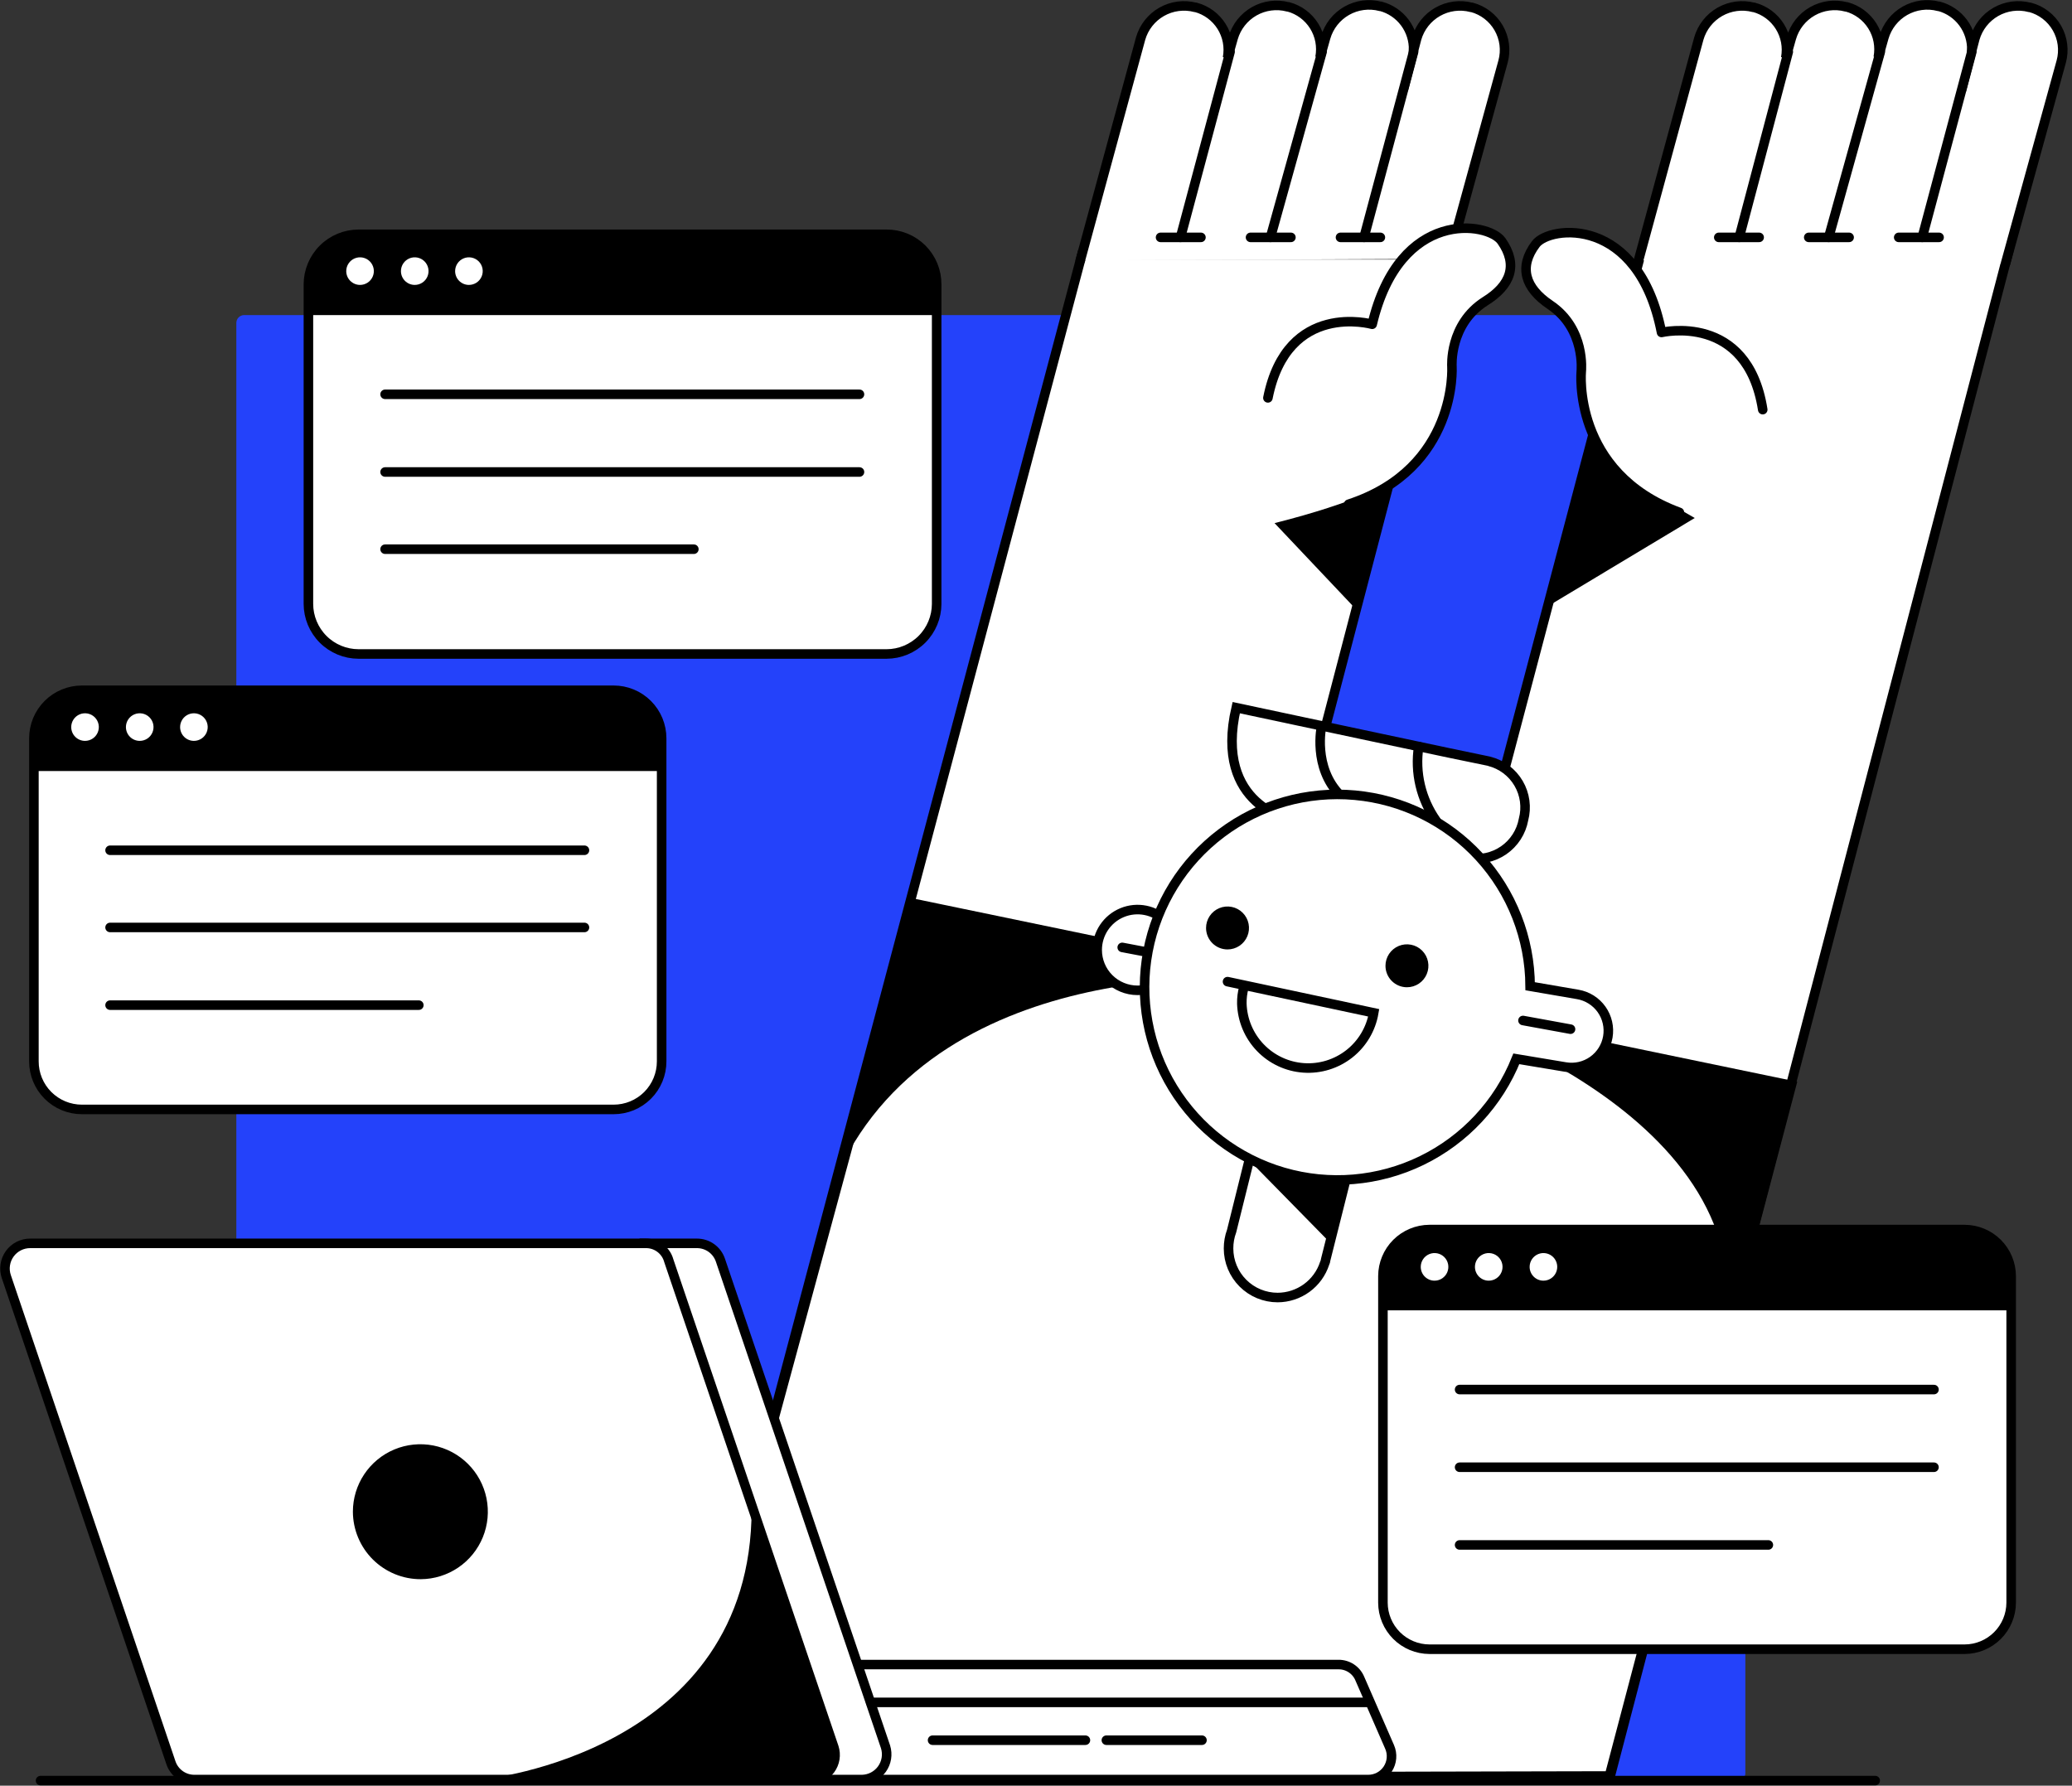 <svg width="304" height="262" viewBox="0 0 304 262" fill="none" xmlns="http://www.w3.org/2000/svg">
<rect x="0" y="0" width="304" height="262" fill="#333333" stroke="none"/>
<g clip-path="url(#clip0_0_128)">
<path d="M252.4 31.829L259 7.604" stroke="black" stroke-width="1.4" stroke-miterlimit="10" stroke-linecap="round"/>
<path d="M265.9 31.829L272.5 7.604" stroke="black" stroke-width="1.4" stroke-miterlimit="10" stroke-linecap="round"/>
<path d="M279.325 31.829L285.925 7.604" stroke="black" stroke-width="1.4" stroke-miterlimit="10" stroke-linecap="round"/>
<path d="M199.825 72.254C199.825 72.254 214.225 64.079 213.175 46.304C212.125 28.529 199.825 27.479 199.075 36.254C198.927 40.216 199.331 44.179 200.275 48.029C200.275 48.029 179.95 50.729 181.75 75.179" fill="white"/>
<path d="M199.825 72.254C199.825 72.254 214.225 64.079 213.175 46.304C212.125 28.529 199.825 27.479 199.075 36.254C198.927 40.216 199.331 44.179 200.275 48.029C200.275 48.029 179.95 50.729 181.75 75.179" stroke="black" stroke-width="1.4" stroke-miterlimit="10" stroke-linecap="round"/>
<path d="M254.95 46.229H35.8C35.504 46.236 35.222 46.357 35.012 46.566C34.803 46.776 34.682 47.058 34.675 47.354V260.204C34.682 260.5 34.803 260.782 35.012 260.992C35.222 261.201 35.504 261.322 35.8 261.329H254.95C255.246 261.322 255.528 261.201 255.738 260.992C255.947 260.782 256.068 260.5 256.075 260.204V47.354C256.068 47.058 255.947 46.776 255.738 46.566C255.528 46.357 255.246 46.236 254.95 46.229Z" fill="#2442FA"/>
<path d="M26.2 108.179C28.021 108.637 29.878 108.938 31.75 109.079" stroke="white" stroke-width="1.4" stroke-linecap="round" stroke-linejoin="bevel"/>
<path d="M36.4 108.854C42.55 108.068 48.204 105.069 52.304 100.417C56.403 95.765 58.668 89.78 58.675 83.579C58.665 82.146 58.54 80.717 58.3 79.304" stroke="white" stroke-width="4" stroke-miterlimit="10" stroke-linecap="round" stroke-linejoin="bevel" stroke-dasharray="15 15"/>
<path d="M57.775 77.054C57.257 75.248 56.579 73.491 55.75 71.804" stroke="white" stroke-width="1.4" stroke-linecap="round" stroke-linejoin="bevel"/>
<path d="M186.7 37.379H158.725L99.4 260.954C100.075 260.954 154.3 260.429 154.3 260.429L212.575 37.379H186.7Z" fill="white" stroke="black" stroke-width="1.4" stroke-miterlimit="10" stroke-linecap="round"/>
<path d="M212.575 37.979L220.525 9.029C220.747 8.207 220.805 7.349 220.695 6.504C220.585 5.659 220.31 4.844 219.885 4.106C219.46 3.367 218.894 2.72 218.219 2.201C217.544 1.681 216.773 1.3 215.95 1.079H215.875C214.205 0.646 212.432 0.882 210.933 1.736C209.434 2.591 208.328 3.996 207.85 5.654L207.4 7.379C207.442 5.921 206.99 4.491 206.12 3.321C205.249 2.151 204.009 1.308 202.6 0.929H202.525C200.855 0.496 199.082 0.732 197.583 1.586C196.084 2.441 194.978 3.846 194.5 5.504L193.675 8.429C193.978 6.833 193.667 5.182 192.805 3.805C191.943 2.429 190.593 1.428 189.025 1.004H188.95C187.28 0.571 185.507 0.807 184.008 1.661C182.509 2.516 181.403 3.921 180.925 5.579L180.1 8.504C180.403 6.908 180.092 5.257 179.23 3.88C178.368 2.504 177.018 1.503 175.45 1.079H175.375C173.705 0.646 171.932 0.882 170.433 1.736C168.934 2.591 167.828 3.996 167.35 5.654L158.5 38.204" fill="white"/>
<path d="M212.575 37.979L220.525 9.029C220.747 8.207 220.805 7.349 220.695 6.504C220.585 5.659 220.31 4.844 219.885 4.106C219.46 3.367 218.894 2.72 218.219 2.201C217.544 1.681 216.773 1.3 215.95 1.079H215.875C214.205 0.646 212.432 0.882 210.933 1.736C209.434 2.591 208.328 3.996 207.85 5.654L207.4 7.379C207.442 5.921 206.99 4.491 206.12 3.321C205.249 2.151 204.009 1.308 202.6 0.929H202.525C200.855 0.496 199.082 0.732 197.583 1.586C196.084 2.441 194.978 3.846 194.5 5.504L193.675 8.429C193.978 6.833 193.667 5.182 192.805 3.805C191.943 2.429 190.593 1.428 189.025 1.004H188.95C187.28 0.571 185.507 0.807 184.008 1.661C182.509 2.516 181.403 3.921 180.925 5.579L180.1 8.504C180.403 6.908 180.092 5.257 179.23 3.88C178.368 2.504 177.018 1.503 175.45 1.079H175.375C173.705 0.646 171.932 0.882 170.433 1.736C168.934 2.591 167.828 3.996 167.35 5.654L158.5 38.204" stroke="black" stroke-width="1.4" stroke-miterlimit="10" stroke-linecap="round"/>
<path d="M173.2 34.829L180.475 7.604" stroke="black" stroke-width="1.4" stroke-miterlimit="10" stroke-linecap="round"/>
<path d="M186.4 34.829L193.975 7.604" stroke="black" stroke-width="1.4" stroke-miterlimit="10" stroke-linecap="round"/>
<path d="M200.125 34.829L207.4 7.604" stroke="black" stroke-width="1.4" stroke-miterlimit="10" stroke-linecap="round"/>
<path d="M170.275 34.829H176.2" stroke="black" stroke-width="1.4" stroke-miterlimit="10" stroke-linecap="round"/>
<path d="M183.475 34.829H189.4" stroke="black" stroke-width="1.4" stroke-miterlimit="10" stroke-linecap="round"/>
<path d="M196.675 34.829H202.525" stroke="black" stroke-width="1.4" stroke-miterlimit="10" stroke-linecap="round"/>
<path d="M268.675 37.379H240.7L181.675 260.879C182.35 260.879 236.275 260.504 236.275 260.504L294.55 37.454H268.675V37.379Z" fill="white" stroke="black" stroke-width="1.4" stroke-miterlimit="10" stroke-linecap="round"/>
<path d="M294.25 38.654L302.425 9.029C302.647 8.207 302.705 7.349 302.595 6.504C302.485 5.659 302.21 4.844 301.785 4.106C301.36 3.367 300.794 2.72 300.119 2.201C299.444 1.681 298.673 1.3 297.85 1.079H297.775C296.105 0.646 294.332 0.882 292.833 1.736C291.334 2.591 290.228 3.996 289.75 5.654L289.3 7.379C289.341 5.921 288.89 4.491 288.02 3.321C287.149 2.151 285.909 1.308 284.5 0.929H284.425C282.755 0.496 280.982 0.732 279.483 1.586C277.984 2.441 276.878 3.846 276.4 5.504L275.575 8.429C275.878 6.833 275.567 5.182 274.705 3.805C273.843 2.429 272.493 1.428 270.925 1.004H270.85C269.18 0.571 267.407 0.807 265.908 1.661C264.409 2.516 263.303 3.921 262.825 5.579L262 8.504C262.303 6.908 261.992 5.257 261.13 3.88C260.268 2.504 258.918 1.503 257.35 1.079H257.275C255.605 0.646 253.832 0.882 252.333 1.736C250.834 2.591 249.728 3.996 249.25 5.654L240.4 38.204" fill="white"/>
<path d="M294.25 38.654L302.425 9.029C302.647 8.207 302.705 7.349 302.595 6.504C302.485 5.659 302.21 4.844 301.785 4.106C301.36 3.367 300.794 2.72 300.119 2.201C299.444 1.681 298.673 1.3 297.85 1.079H297.775C296.105 0.646 294.332 0.882 292.833 1.736C291.334 2.591 290.228 3.996 289.75 5.654L289.3 7.379C289.341 5.921 288.89 4.491 288.02 3.321C287.149 2.151 285.909 1.308 284.5 0.929H284.425C282.755 0.496 280.982 0.732 279.483 1.586C277.984 2.441 276.878 3.846 276.4 5.504L275.575 8.429C275.878 6.833 275.567 5.182 274.705 3.805C273.843 2.429 272.493 1.428 270.925 1.004H270.85C269.18 0.571 267.407 0.807 265.908 1.661C264.409 2.516 263.303 3.921 262.825 5.579L262 8.504C262.303 6.908 261.992 5.257 261.13 3.88C260.268 2.504 258.918 1.503 257.35 1.079H257.275C255.605 0.646 253.832 0.882 252.333 1.736C250.834 2.591 249.728 3.996 249.25 5.654L240.4 38.204" stroke="black" stroke-width="1.4" stroke-miterlimit="10" stroke-linecap="round"/>
<path d="M255.175 34.829L262.375 7.604" stroke="black" stroke-width="1.4" stroke-miterlimit="10" stroke-linecap="round"/>
<path d="M268.3 34.829L275.875 7.604" stroke="black" stroke-width="1.4" stroke-miterlimit="10" stroke-linecap="round"/>
<path d="M282.025 34.829L289.3 7.604" stroke="black" stroke-width="1.4" stroke-miterlimit="10" stroke-linecap="round"/>
<path d="M252.175 34.829H258.1" stroke="black" stroke-width="1.4" stroke-miterlimit="10" stroke-linecap="round"/>
<path d="M265.375 34.829H271.3" stroke="black" stroke-width="1.4" stroke-miterlimit="10" stroke-linecap="round"/>
<path d="M278.575 34.829H284.5" stroke="black" stroke-width="1.4" stroke-miterlimit="10" stroke-linecap="round"/>
<path d="M134.05 132.554L262.825 159.254L236.125 260.579L99.25 260.879L134.05 132.554Z" fill="white" stroke="black" stroke-width="1.4" stroke-miterlimit="10" stroke-linecap="round"/>
<path d="M211.3 148.754C211.3 148.754 261.325 164.204 252.475 198.104L262.75 158.954L211.3 148.754Z" fill="black"/>
<path d="M184.825 143.729C184.825 143.729 138.175 139.229 122.95 172.079C133.975 132.254 133.675 132.404 133.675 132.404L184.825 143.729Z" fill="black"/>
<path d="M223.525 120.254C223.359 121.161 223.015 122.026 222.514 122.799C222.013 123.573 221.364 124.24 220.605 124.763C219.845 125.285 218.99 125.653 218.088 125.844C217.187 126.036 216.256 126.048 215.35 125.879C214.6 125.729 189.625 120.329 189.625 120.329C189.625 120.329 178 118.379 181.375 103.829C181.375 103.829 218.275 111.704 218.5 111.704C219.395 111.93 220.236 112.331 220.974 112.885C221.712 113.438 222.333 114.133 222.8 114.928C223.268 115.724 223.573 116.604 223.697 117.518C223.822 118.433 223.763 119.363 223.525 120.254Z" fill="white" stroke="black" stroke-width="1.4" stroke-miterlimit="10" stroke-linecap="round"/>
<path d="M196.675 116.729C192.55 112.604 193.9 106.529 193.9 106.529L196.675 116.729Z" fill="white"/>
<path d="M196.675 116.729C192.55 112.604 193.9 106.529 193.9 106.529" stroke="black" stroke-width="1.4" stroke-miterlimit="10" stroke-linecap="round"/>
<path d="M210.7 120.404C208.475 117.246 207.561 113.347 208.15 109.529L210.7 120.404Z" fill="white"/>
<path d="M210.7 120.404C208.475 117.246 207.561 113.347 208.15 109.529" stroke="black" stroke-width="1.4" stroke-miterlimit="10" stroke-linecap="round"/>
<path d="M166.9 145.304C168.072 145.304 169.217 144.957 170.192 144.306C171.166 143.655 171.926 142.729 172.374 141.647C172.822 140.564 172.94 139.373 172.711 138.223C172.483 137.074 171.918 136.018 171.09 135.189C170.261 134.361 169.205 133.797 168.056 133.568C166.907 133.339 165.715 133.457 164.633 133.905C163.55 134.354 162.625 135.113 161.974 136.087C161.322 137.062 160.975 138.207 160.975 139.379C160.975 140.951 161.599 142.458 162.71 143.569C163.822 144.68 165.329 145.304 166.9 145.304Z" fill="white" stroke="black" stroke-width="1.4" stroke-miterlimit="10" stroke-linecap="round"/>
<path d="M194.65 166.304L189.025 164.879C188.483 164.736 187.918 164.702 187.363 164.779C186.808 164.856 186.274 165.044 185.792 165.33C185.31 165.616 184.89 165.996 184.557 166.447C184.223 166.897 183.983 167.41 183.85 167.954L180.7 180.629C180.399 181.445 180.247 182.309 180.25 183.179C180.25 185.089 181.009 186.92 182.359 188.27C183.709 189.62 185.54 190.379 187.45 190.379C188.983 190.375 190.475 189.887 191.714 188.985C192.954 188.082 193.876 186.812 194.35 185.354C194.434 185.191 194.485 185.012 194.5 184.829L197.875 171.404C198.091 170.303 197.878 169.161 197.278 168.212C196.678 167.263 195.738 166.581 194.65 166.304Z" fill="white" stroke="black" stroke-width="1.4" stroke-miterlimit="10" stroke-linecap="round"/>
<path d="M231.475 145.904L224.5 144.704C224.465 137.674 221.814 130.908 217.062 125.726C212.311 120.545 205.8 117.318 198.799 116.676C191.797 116.033 184.808 118.021 179.193 122.252C173.578 126.483 169.739 132.653 168.426 139.56C167.113 146.467 168.419 153.615 172.089 159.611C175.76 165.607 181.532 170.022 188.28 171.994C195.029 173.966 202.269 173.354 208.591 170.278C214.913 167.202 219.863 161.881 222.475 155.354L229.675 156.554C230.374 156.672 231.09 156.652 231.781 156.493C232.473 156.335 233.126 156.042 233.704 155.631C234.282 155.22 234.773 154.699 235.15 154.098C235.527 153.498 235.782 152.828 235.9 152.129C236.018 151.43 235.997 150.714 235.839 150.023C235.681 149.332 235.388 148.678 234.977 148.1C234.566 147.522 234.045 147.031 233.444 146.654C232.843 146.277 232.174 146.022 231.475 145.904Z" fill="white" stroke="black" stroke-width="1.4" stroke-miterlimit="10" stroke-linecap="round"/>
<path d="M180.1 139.304C180.723 139.304 181.332 139.119 181.85 138.773C182.368 138.427 182.772 137.935 183.01 137.36C183.249 136.784 183.311 136.151 183.189 135.54C183.068 134.929 182.768 134.367 182.327 133.927C181.887 133.486 181.326 133.186 180.715 133.065C180.103 132.943 179.47 133.006 178.895 133.244C178.319 133.482 177.827 133.886 177.481 134.404C177.135 134.922 176.95 135.531 176.95 136.154C176.95 136.99 177.282 137.791 177.873 138.382C178.463 138.972 179.265 139.304 180.1 139.304Z" fill="black"/>
<path d="M206.425 144.854C207.048 144.854 207.657 144.669 208.175 144.323C208.693 143.977 209.097 143.485 209.335 142.91C209.574 142.334 209.636 141.701 209.514 141.09C209.393 140.479 209.093 139.917 208.652 139.477C208.212 139.036 207.651 138.736 207.04 138.615C206.428 138.493 205.795 138.556 205.22 138.794C204.644 139.032 204.152 139.436 203.806 139.954C203.46 140.472 203.275 141.081 203.275 141.704C203.275 142.54 203.607 143.341 204.198 143.932C204.788 144.522 205.59 144.854 206.425 144.854Z" fill="black"/>
<path d="M180.1 144.029L201.55 148.604C201.142 150.986 199.864 153.132 197.964 154.625C196.063 156.118 193.675 156.852 191.264 156.684C188.853 156.516 186.59 155.458 184.916 153.715C183.241 151.973 182.273 149.67 182.2 147.254C182.184 146.444 182.285 145.635 182.5 144.854" stroke="black" stroke-width="1.4" stroke-miterlimit="10" stroke-linecap="round"/>
<path d="M223.45 149.729L230.425 151.004" stroke="black" stroke-width="1.4" stroke-miterlimit="10" stroke-linecap="round"/>
<path d="M164.65 139.004L167.8 139.604" stroke="black" stroke-width="1.4" stroke-miterlimit="10" stroke-linecap="round"/>
<path d="M183.4 170.354L195.025 182.204L197.425 172.829C192.615 173.214 187.787 172.362 183.4 170.354Z" fill="black"/>
<path d="M196.375 244.229H124.975V261.104H200.725C201.296 261.107 201.858 260.968 202.361 260.698C202.864 260.429 203.291 260.037 203.604 259.56C203.917 259.083 204.106 258.535 204.153 257.967C204.201 257.398 204.105 256.826 203.875 256.304L199.525 246.329C199.272 245.703 198.837 245.167 198.274 244.792C197.712 244.418 197.05 244.221 196.375 244.229Z" fill="white" stroke="black" stroke-width="1.4" stroke-miterlimit="10" stroke-linecap="round"/>
<path d="M129.925 256.304L105.7 184.904C105.458 184.181 104.994 183.553 104.375 183.109C103.756 182.665 103.012 182.427 102.25 182.429H94.975C103.975 199.604 108.25 220.604 113.65 238.679C115.6 245.204 118.075 253.004 119.8 261.104H126.475C127.048 261.091 127.61 260.946 128.117 260.679C128.624 260.411 129.062 260.03 129.397 259.565C129.732 259.099 129.953 258.562 130.045 257.997C130.137 257.431 130.096 256.851 129.925 256.304Z" fill="white" stroke="black" stroke-width="1.4" stroke-miterlimit="10" stroke-linecap="round"/>
<path d="M94.75 182.429H4.45C3.861 182.424 3.28 182.56 2.754 182.826C2.229 183.092 1.774 183.48 1.429 183.957C1.084 184.434 0.858 184.987 0.771 185.569C0.683 186.152 0.736 186.746 0.925 187.304L25.075 258.629C25.317 259.352 25.78 259.98 26.4 260.424C27.019 260.869 27.763 261.106 28.525 261.104H118.9C119.471 261.106 120.034 260.972 120.543 260.714C121.052 260.456 121.493 260.082 121.829 259.621C122.166 259.16 122.388 258.626 122.479 258.062C122.569 257.499 122.525 256.922 122.35 256.379L98.125 184.979C97.926 184.239 97.486 183.587 96.875 183.125C96.264 182.663 95.516 182.418 94.75 182.429Z" fill="white" stroke="black" stroke-width="1.4" stroke-miterlimit="10" stroke-linecap="round"/>
<path d="M61.75 231.704C63.705 231.689 65.611 231.096 67.23 229.999C68.848 228.902 70.105 227.351 70.843 225.541C71.581 223.731 71.766 221.743 71.376 219.827C70.985 217.912 70.036 216.155 68.649 214.778C67.261 213.401 65.497 212.465 63.579 212.089C61.661 211.713 59.674 211.914 57.869 212.665C56.065 213.416 54.523 214.685 53.438 216.312C52.354 217.938 51.775 219.849 51.775 221.804C51.78 223.109 52.042 224.4 52.546 225.604C53.05 226.808 53.786 227.901 54.712 228.82C55.638 229.739 56.736 230.467 57.944 230.962C59.152 231.457 60.445 231.709 61.75 231.704Z" fill="black"/>
<path d="M136.825 255.329H159.25" stroke="black" stroke-width="1.4" stroke-miterlimit="10" stroke-linecap="round"/>
<path d="M162.325 255.329H176.35" stroke="black" stroke-width="1.4" stroke-miterlimit="10" stroke-linecap="round"/>
<path d="M127.75 249.779H200.725" stroke="black" stroke-width="1.4" stroke-miterlimit="10" stroke-linecap="round"/>
<path d="M200.125 85.979C200.95 81.479 201.4 76.829 203.65 72.779L203.95 70.829C203.95 70.829 199.225 73.679 187 76.754L198.7 89.129C199.052 88.028 199.53 86.971 200.125 85.979Z" fill="black"/>
<path d="M229.15 80.129C230.875 74.954 231.325 74.579 233.35 67.079V64.904C233.35 64.904 236.8 69.329 248.65 76.004L226.675 89.204C226.975 88.004 228.625 81.329 229.15 80.129Z" fill="black"/>
<path d="M121.6 255.554C121.6 255.554 120.475 252.329 110.275 221.429C110.275 257.129 71.05 261.029 71.05 261.029H118.9C118.9 261.104 124 262.004 121.6 255.554Z" fill="black"/>
<path d="M130.075 34.379H52.6C50.652 34.382 48.784 35.158 47.406 36.535C46.029 37.913 45.253 39.781 45.25 41.729V88.604C45.253 90.552 46.029 92.42 47.406 93.798C48.784 95.175 50.652 95.951 52.6 95.954H130.075C132.023 95.951 133.891 95.175 135.269 93.798C136.646 92.42 137.422 90.552 137.425 88.604V41.729C137.43 40.762 137.243 39.804 136.875 38.911C136.508 38.017 135.966 37.205 135.283 36.521C134.599 35.838 133.787 35.297 132.893 34.929C131.999 34.561 131.042 34.374 130.075 34.379Z" fill="white" stroke="black" stroke-width="1.4" stroke-miterlimit="10" stroke-linecap="round"/>
<path d="M51.625 34.379C51.625 34.379 131.05 33.929 131.35 34.154C137.5 35.579 137.275 40.079 137.275 40.079V46.229H45.475V40.004C45.59 38.459 46.291 37.017 47.434 35.971C48.577 34.926 50.076 34.356 51.625 34.379Z" fill="black"/>
<path d="M52.825 41.804C53.225 41.804 53.617 41.685 53.95 41.463C54.283 41.24 54.543 40.924 54.696 40.554C54.849 40.184 54.889 39.777 54.811 39.384C54.733 38.991 54.54 38.63 54.257 38.347C53.974 38.064 53.613 37.871 53.22 37.793C52.827 37.715 52.42 37.755 52.05 37.908C51.68 38.062 51.364 38.321 51.141 38.654C50.919 38.987 50.8 39.379 50.8 39.779C50.8 40.045 50.852 40.308 50.954 40.554C51.056 40.8 51.205 41.023 51.393 41.211C51.581 41.399 51.804 41.548 52.05 41.65C52.296 41.752 52.559 41.804 52.825 41.804Z" fill="white"/>
<path d="M60.85 41.804C61.251 41.804 61.642 41.685 61.975 41.463C62.308 41.24 62.568 40.924 62.721 40.554C62.874 40.184 62.914 39.777 62.836 39.384C62.758 38.991 62.565 38.63 62.282 38.347C61.999 38.064 61.638 37.871 61.245 37.793C60.852 37.715 60.445 37.755 60.075 37.908C59.705 38.062 59.389 38.321 59.166 38.654C58.944 38.987 58.825 39.379 58.825 39.779C58.825 40.316 59.038 40.831 59.418 41.211C59.798 41.591 60.313 41.804 60.85 41.804Z" fill="white"/>
<path d="M68.8 41.804C69.201 41.804 69.592 41.685 69.925 41.463C70.258 41.24 70.518 40.924 70.671 40.554C70.824 40.184 70.864 39.777 70.786 39.384C70.708 38.991 70.515 38.63 70.232 38.347C69.949 38.064 69.588 37.871 69.195 37.793C68.802 37.715 68.395 37.755 68.025 37.908C67.655 38.062 67.339 38.321 67.116 38.654C66.894 38.987 66.775 39.379 66.775 39.779C66.775 40.316 66.988 40.831 67.368 41.211C67.748 41.591 68.263 41.804 68.8 41.804Z" fill="white"/>
<path d="M56.5 57.854H126.1" stroke="black" stroke-width="1.4" stroke-miterlimit="10" stroke-linecap="round"/>
<path d="M56.5 69.254H126.1" stroke="black" stroke-width="1.4" stroke-miterlimit="10" stroke-linecap="round"/>
<path d="M56.5 80.579H101.8" stroke="black" stroke-width="1.4" stroke-miterlimit="10" stroke-linecap="round"/>
<path d="M90.025 101.279H12.025C11.099 101.278 10.182 101.46 9.326 101.814C8.47 102.167 7.692 102.687 7.038 103.342C6.383 103.996 5.863 104.774 5.509 105.63C5.156 106.486 4.974 107.403 4.975 108.329V155.729C4.974 156.655 5.156 157.572 5.509 158.428C5.863 159.284 6.383 160.062 7.038 160.717C7.692 161.371 8.47 161.891 9.326 162.245C10.182 162.598 11.099 162.78 12.025 162.779H90.025C90.951 162.78 91.868 162.598 92.724 162.245C93.58 161.891 94.358 161.371 95.012 160.717C95.667 160.062 96.187 159.284 96.54 158.428C96.894 157.572 97.076 156.655 97.075 155.729V108.329C97.076 107.403 96.894 106.486 96.54 105.63C96.187 104.774 95.667 103.996 95.012 103.342C94.358 102.687 93.58 102.167 92.724 101.814C91.868 101.46 90.951 101.278 90.025 101.279Z" fill="white" stroke="black" stroke-width="1.4" stroke-miterlimit="10" stroke-linecap="round"/>
<path d="M11.275 101.279C11.275 101.279 90.7 100.829 91 101.054C97.15 102.479 96.925 106.979 96.925 106.979V113.129H5.125V106.904C5.229 105.355 5.927 103.906 7.072 102.859C8.218 101.811 9.723 101.245 11.275 101.279Z" fill="black"/>
<path d="M12.475 108.704C12.876 108.704 13.267 108.585 13.6 108.363C13.933 108.14 14.193 107.824 14.346 107.454C14.499 107.084 14.539 106.677 14.461 106.284C14.383 105.891 14.19 105.53 13.907 105.247C13.624 104.964 13.263 104.771 12.87 104.693C12.477 104.615 12.07 104.655 11.7 104.808C11.33 104.961 11.014 105.221 10.791 105.554C10.569 105.887 10.45 106.279 10.45 106.679C10.45 107.216 10.663 107.731 11.043 108.111C11.423 108.491 11.938 108.704 12.475 108.704Z" fill="white"/>
<path d="M20.5 108.704C20.901 108.704 21.292 108.585 21.625 108.363C21.958 108.14 22.218 107.824 22.371 107.454C22.524 107.084 22.564 106.677 22.486 106.284C22.408 105.891 22.215 105.53 21.932 105.247C21.649 104.964 21.288 104.771 20.895 104.693C20.502 104.615 20.095 104.655 19.725 104.808C19.355 104.961 19.039 105.221 18.816 105.554C18.594 105.887 18.475 106.279 18.475 106.679C18.475 107.216 18.688 107.731 19.068 108.111C19.448 108.491 19.963 108.704 20.5 108.704Z" fill="white"/>
<path d="M28.45 108.704C28.851 108.704 29.242 108.585 29.575 108.363C29.908 108.14 30.168 107.824 30.321 107.454C30.474 107.084 30.514 106.677 30.436 106.284C30.358 105.891 30.165 105.53 29.882 105.247C29.599 104.964 29.238 104.771 28.845 104.693C28.452 104.615 28.045 104.655 27.675 104.808C27.305 104.961 26.989 105.221 26.766 105.554C26.544 105.887 26.425 106.279 26.425 106.679C26.425 107.216 26.638 107.731 27.018 108.111C27.398 108.491 27.913 108.704 28.45 108.704Z" fill="white"/>
<path d="M16.15 124.754H85.75" stroke="black" stroke-width="1.4" stroke-miterlimit="10" stroke-linecap="round"/>
<path d="M16.15 136.079H85.75" stroke="black" stroke-width="1.4" stroke-miterlimit="10" stroke-linecap="round"/>
<path d="M16.15 147.479H61.45" stroke="black" stroke-width="1.4" stroke-miterlimit="10" stroke-linecap="round"/>
<path d="M5.95 261.254H275.125" stroke="black" stroke-width="1.4" stroke-miterlimit="10" stroke-linecap="round"/>
<path d="M288.25 180.404H209.725C207.917 180.411 206.185 181.132 204.906 182.41C203.628 183.689 202.907 185.421 202.9 187.229V235.154C202.907 236.962 203.628 238.694 204.906 239.973C206.185 241.251 207.917 241.972 209.725 241.979H288.25C290.058 241.972 291.79 241.251 293.069 239.973C294.347 238.694 295.068 236.962 295.075 235.154V187.229C295.068 185.421 294.347 183.689 293.069 182.41C291.79 181.132 290.058 180.411 288.25 180.404Z" fill="white" stroke="black" stroke-width="1.4" stroke-miterlimit="10" stroke-linecap="round"/>
<path d="M209.275 180.404C209.275 180.404 288.7 179.954 289 180.179C295.15 181.604 294.925 186.104 294.925 186.104V192.254H203.125V186.029C203.24 184.484 203.941 183.042 205.084 181.996C206.227 180.951 207.726 180.381 209.275 180.404Z" fill="black"/>
<path d="M210.475 187.904C210.875 187.904 211.267 187.785 211.6 187.563C211.933 187.34 212.193 187.024 212.346 186.654C212.499 186.284 212.539 185.877 212.461 185.484C212.383 185.091 212.19 184.73 211.907 184.447C211.624 184.164 211.263 183.971 210.87 183.893C210.477 183.815 210.07 183.855 209.7 184.008C209.33 184.161 209.014 184.421 208.791 184.754C208.569 185.087 208.45 185.479 208.45 185.879C208.45 186.416 208.663 186.931 209.043 187.311C209.423 187.691 209.938 187.904 210.475 187.904Z" fill="white"/>
<path d="M218.425 187.904C218.825 187.904 219.217 187.785 219.55 187.563C219.883 187.34 220.143 187.024 220.296 186.654C220.449 186.284 220.489 185.877 220.411 185.484C220.333 185.091 220.14 184.73 219.857 184.447C219.574 184.164 219.213 183.971 218.82 183.893C218.427 183.815 218.02 183.855 217.65 184.008C217.28 184.161 216.964 184.421 216.741 184.754C216.519 185.087 216.4 185.479 216.4 185.879C216.4 186.416 216.613 186.931 216.993 187.311C217.373 187.691 217.888 187.904 218.425 187.904Z" fill="white"/>
<path d="M226.45 187.904C226.85 187.904 227.242 187.785 227.575 187.563C227.908 187.34 228.168 187.024 228.321 186.654C228.474 186.284 228.514 185.877 228.436 185.484C228.358 185.091 228.165 184.73 227.882 184.447C227.599 184.164 227.238 183.971 226.845 183.893C226.452 183.815 226.045 183.855 225.675 184.008C225.305 184.161 224.989 184.421 224.766 184.754C224.544 185.087 224.425 185.479 224.425 185.879C224.425 186.416 224.638 186.931 225.018 187.311C225.398 187.691 225.913 187.904 226.45 187.904Z" fill="white"/>
<path d="M214.15 203.879H283.75" stroke="black" stroke-width="1.4" stroke-miterlimit="10" stroke-linecap="round"/>
<path d="M214.15 215.279H283.75" stroke="black" stroke-width="1.4" stroke-miterlimit="10" stroke-linecap="round"/>
<path d="M214.15 226.679H259.45" stroke="black" stroke-width="1.4" stroke-miterlimit="10" stroke-linecap="round"/>
<path d="M197.875 73.979C213.925 68.729 213.025 53.804 213.025 53.804C213.025 53.804 212.575 47.579 217.9 44.204C221.65 41.879 222.775 38.879 220.3 35.354C218.35 32.579 205.375 30.479 201.325 47.579C201.325 47.579 188.875 44.054 186.025 58.379" fill="white"/>
<path d="M197.875 73.979C213.925 68.729 213.025 53.804 213.025 53.804C213.025 53.804 212.575 47.579 217.9 44.204C221.65 41.879 222.775 38.879 220.3 35.354C218.35 32.579 205.375 30.479 201.325 47.579C201.325 47.579 188.875 44.054 186.025 58.379" stroke="black" stroke-width="1.4" stroke-miterlimit="10" stroke-linecap="round" stroke-linejoin="round"/>
<path d="M246.4 75.179C230.575 69.329 232 54.479 232 54.479C232 54.479 232.675 48.254 227.425 44.729C223.75 42.254 222.775 39.179 225.325 35.804C227.35 33.104 240.4 31.529 243.775 48.779C243.775 48.779 256.375 45.779 258.625 60.104" fill="white"/>
<path d="M246.4 75.179C230.575 69.329 232 54.479 232 54.479C232 54.479 232.675 48.254 227.425 44.729C223.75 42.254 222.775 39.179 225.325 35.804C227.35 33.104 240.4 31.529 243.775 48.779C243.775 48.779 256.375 45.779 258.625 60.104" stroke="black" stroke-width="1.4" stroke-miterlimit="10" stroke-linecap="round" stroke-linejoin="round"/>
</g>
<defs>
<clipPath id="clip0_0_128">
<rect width="303.381" height="261.954" fill="white"/>
</clipPath>
</defs>
</svg>
